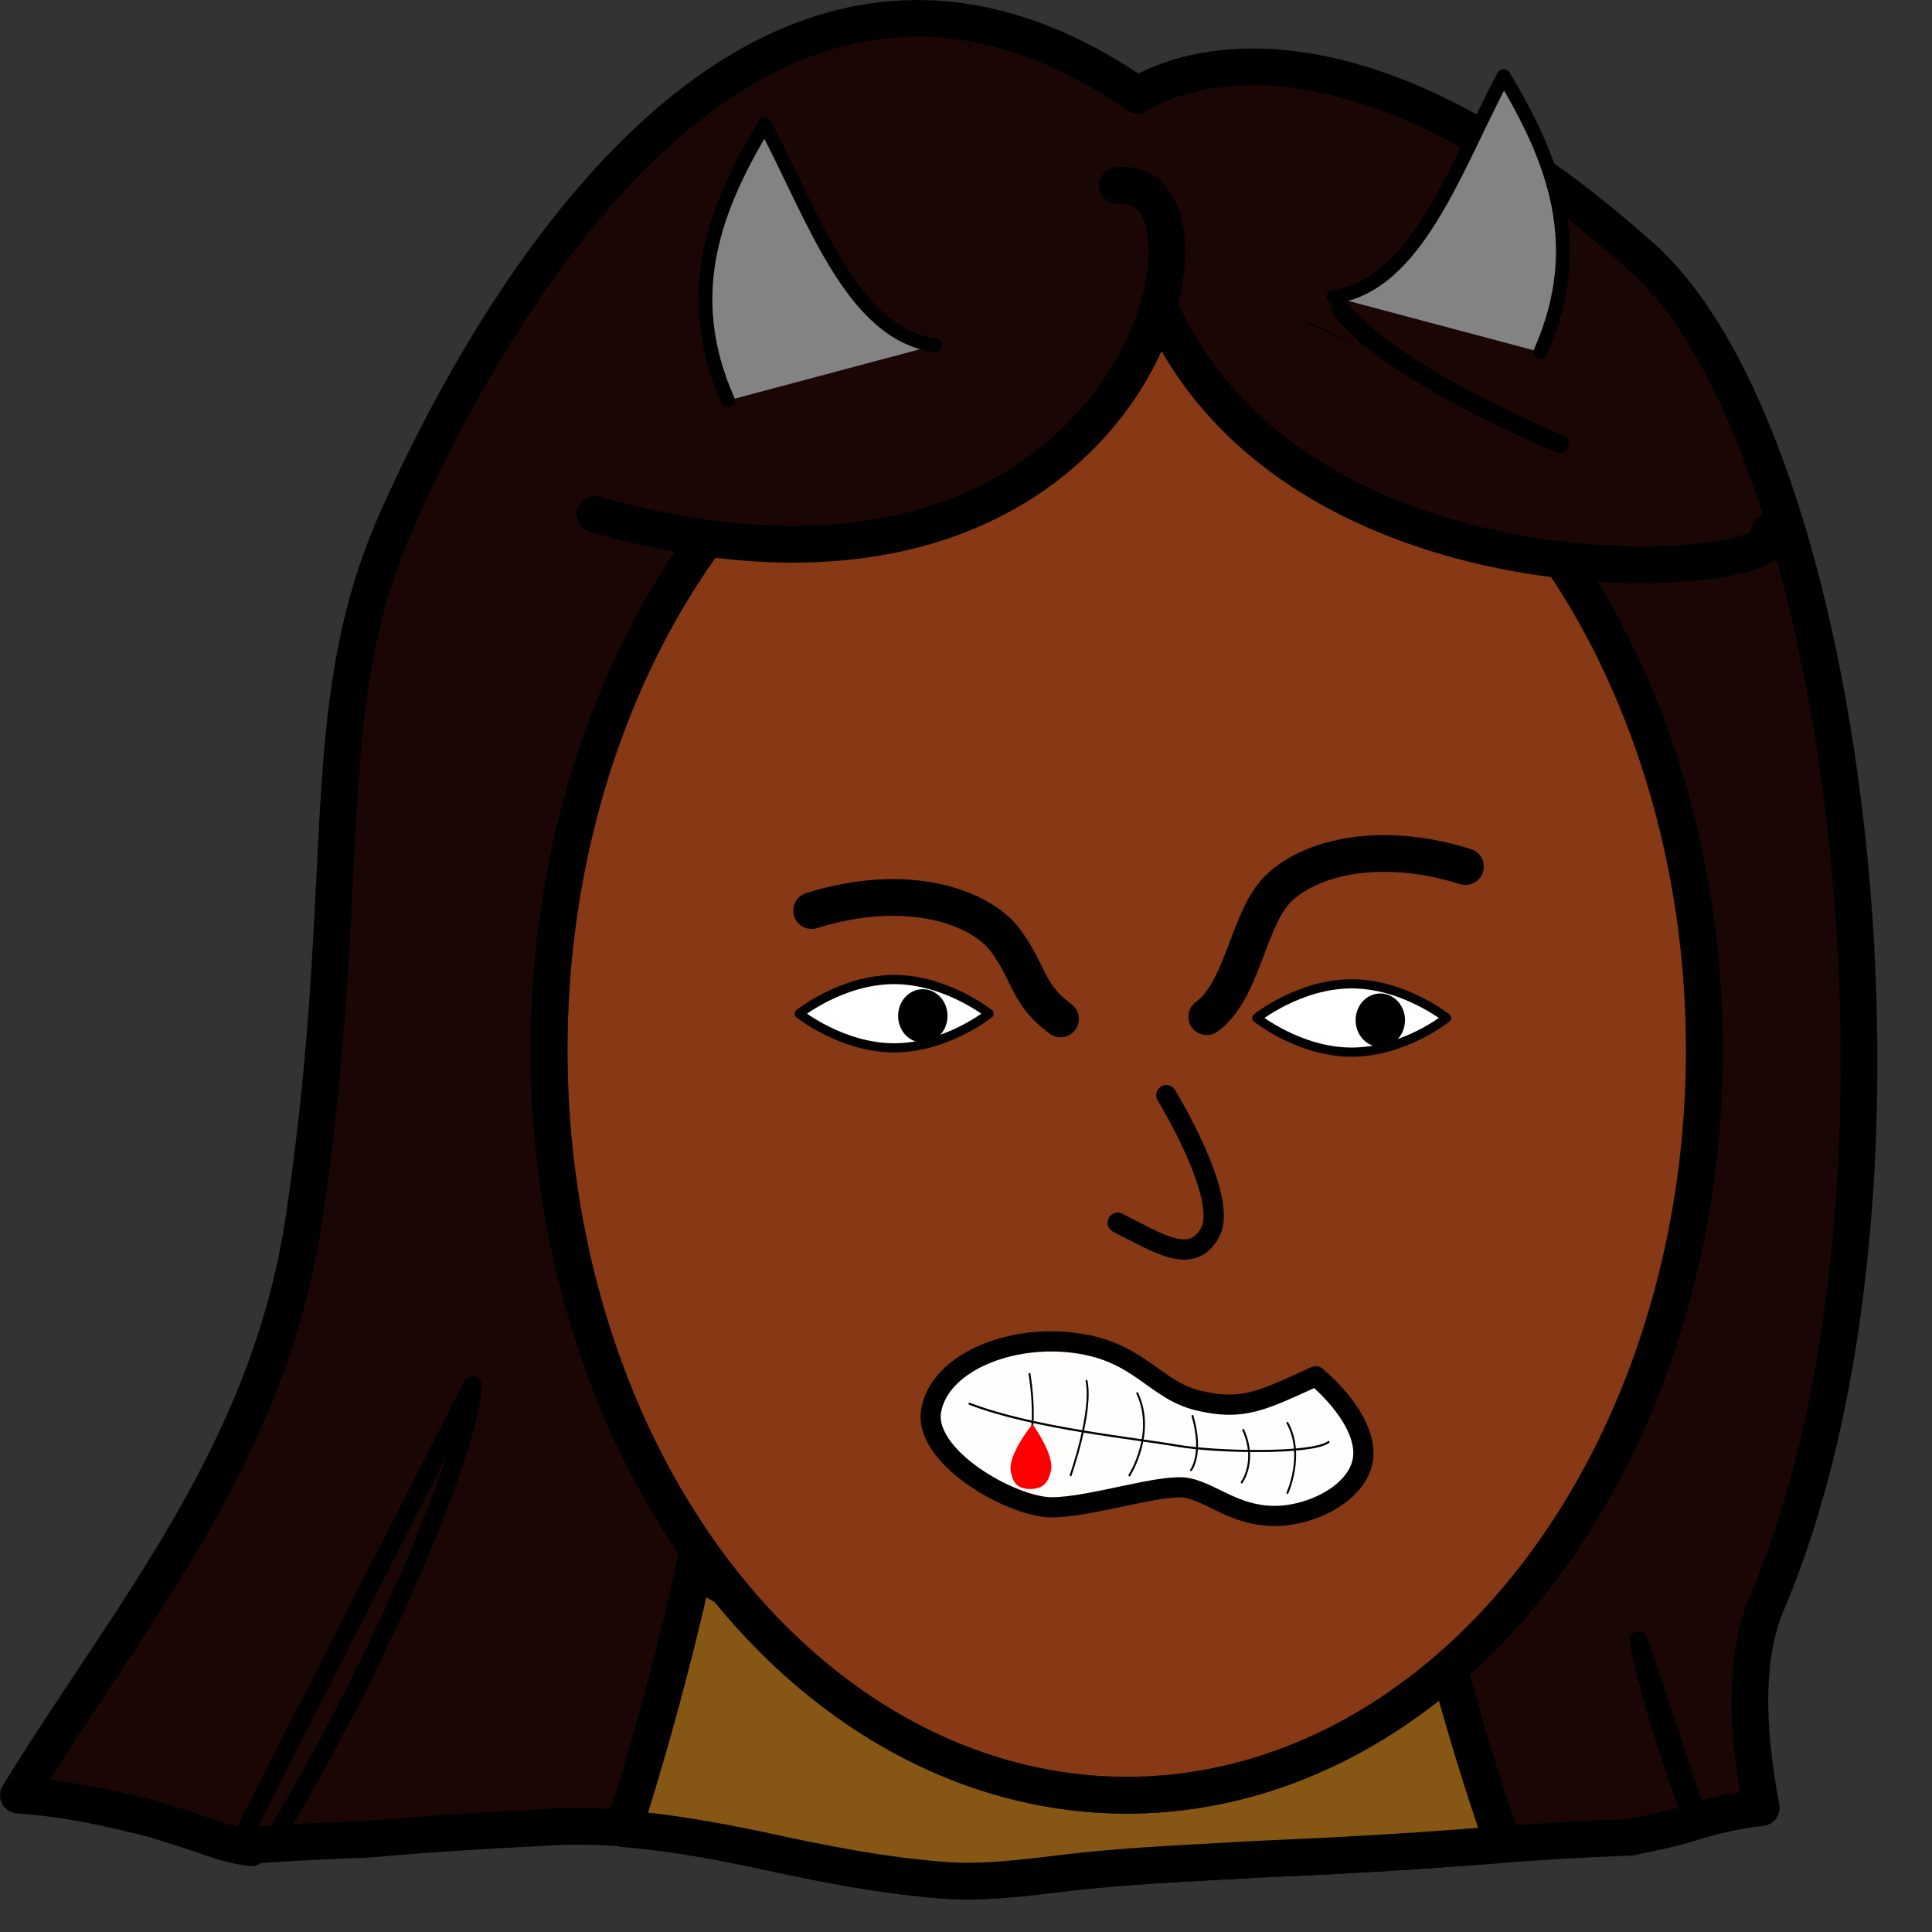 <?xml version="1.0" encoding="UTF-8" standalone="no"?>
<!-- Created with Inkscape (http://www.inkscape.org/) -->

<svg
   width="75"
   height="75"
   viewBox="0 0 19.844 19.844"
   version="1.1"
   id="svg1"
   xml:space="preserve"
   inkscape:version="1.3.2 (091e20e, 2023-11-25, custom)"
   sodipodi:docname="mil3Face.svg"
   inkscape:export-filename="..\..\..\Dev\mil-scape\src\assets\mils\mil3.png"
   inkscape:export-xdpi="96"
   inkscape:export-ydpi="96"
   xmlns:inkscape="http://www.inkscape.org/namespaces/inkscape"
   xmlns:sodipodi="http://sodipodi.sourceforge.net/DTD/sodipodi-0.dtd"
   xmlns="http://www.w3.org/2000/svg"
   xmlns:svg="http://www.w3.org/2000/svg"><rect x="0" y="0" width="19.844" height="19.844" fill="#333333" stroke="none"/><sodipodi:namedview
     id="namedview1"
     pagecolor="#ffffff"
     bordercolor="#000000"
     borderopacity="0.25"
     inkscape:showpageshadow="2"
     inkscape:pageopacity="0.0"
     inkscape:pagecheckerboard="0"
     inkscape:deskcolor="#d1d1d1"
     inkscape:document-units="mm"
     inkscape:zoom="1.4142136"
     inkscape:cx="342.94679"
     inkscape:cy="223.09219"
     inkscape:window-width="1920"
     inkscape:window-height="991"
     inkscape:window-x="-9"
     inkscape:window-y="-9"
     inkscape:window-maximized="1"
     inkscape:current-layer="layer2" /><defs
     id="defs1" /><g
     inkscape:label="Capa 1"
     inkscape:groupmode="layer"
     id="layer1"
     transform="translate(-20.116,-3.041)"><g
       inkscape:groupmode="layer"
       id="layer2"
       inkscape:label="cabeza"
       style="display:inline"><path
         id="path78"
         style="fill:#1b0606;fill-opacity:1;stroke:#000000;stroke-width:0.377;stroke-linecap:round;stroke-linejoin:round;stroke-dasharray:none;stroke-opacity:1"
         d="m 29.519,3.23 c -2.537,0.014 -4.398,3.063 -5.326,5.15 -0.863,1.941 -0.428,3.662 -0.957,7.191 -0.363,2.423 -1.823,4.098 -2.931,5.909 0.47,0.03 0.935,0.129 1.397,0.249 0.103,0.032 0.206,0.064 0.309,0.097 0.219,0.069 0.453,0.169 0.684,0.194 0.016,0.002 -0.028,-0.014 -0.042,-0.02 0.41,-0.035 0.821,-0.051 1.232,-0.067 0.59,-0.052 1.18,-0.091 1.771,-0.118 0.757,-0.062 1.505,0.069 2.242,0.224 0.649,0.142 1.301,0.273 1.964,0.319 0.474,0.026 0.947,-0.055 1.418,-0.104 0.593,-0.059 1.189,-0.083 1.784,-0.117 0.757,-0.032 1.514,-0.075 2.269,-0.134 0.507,-0.042 1.015,-0.072 1.524,-0.091 0.229,-0.043 0.454,-0.094 0.677,-0.163 0.239,-0.074 0.462,-0.118 0.672,-0.141 -0.162,-0.855 -0.165,-1.576 0.056,-2.096 C 40.068,15.266 39.103,7.584 36.983,5.686 33.643,2.696 31.803,4.02 31.803,4.02 30.993,3.46 30.23,3.226 29.519,3.23 Z" /><path
         id="path46"
         style="display:inline;fill:#865714;fill-opacity:1;stroke:#000000;stroke-width:0.377;stroke-linecap:round;stroke-linejoin:round;stroke-dasharray:none;stroke-opacity:1"
         d="m 34.667,18.833 c 0,0 -0.971,0.53 -3.97,0.794 -3,0.265 -3.441,-0.529 -3.441,-0.529 0,0 -0.261,1.25 -0.733,2.726 0.463,0.038 0.922,0.119 1.376,0.214 0.649,0.142 1.301,0.273 1.964,0.319 0.474,0.026 0.947,-0.055 1.418,-0.104 0.593,-0.059 1.189,-0.083 1.784,-0.117 0.757,-0.032 1.514,-0.075 2.269,-0.134 0.074,-0.006 0.149,-0.01 0.223,-0.016 -0.542,-1.532 -0.891,-3.154 -0.891,-3.154 z" /><ellipse
         style="fill:#865714;fill-opacity:1;stroke:#000000;stroke-width:0.378;stroke-linecap:round;stroke-linejoin:round;stroke-dasharray:none;stroke-opacity:1"
         id="path48"
         cx="31.689"
         cy="13.826"
         rx="5.933"
         ry="7.654" /><ellipse
         style="display:inline;fill:#862b14;fill-opacity:0.666;stroke:#000000;stroke-width:0.378;stroke-linecap:round;stroke-linejoin:round;stroke-dasharray:none;stroke-opacity:1"
         id="ellipse2"
         cx="31.689"
         cy="13.826"
         rx="5.933"
         ry="7.654" /><g
         id="g97"
         transform="matrix(1.886,0,0,1.886,-17.831,-2.695)"><path
           id="path97"
           style="display:inline;fill:#ffffff;stroke:#000000;stroke-width:0.05;stroke-linecap:round;stroke-linejoin:round"
           d="m 25.507,8.562 c 0,0 -0.231,0.186 -0.517,0.186 -0.285,10e-8 -0.517,-0.186 -0.517,-0.186 0,0 0.231,-0.186 0.517,-0.186 0.285,1e-7 0.517,0.186 0.517,0.186 z"
           sodipodi:nodetypes="cscsc" /><ellipse
           style="fill:#865714;fill-opacity:1;stroke:#000000;stroke-width:0.135;stroke-linecap:round;stroke-linejoin:round;stroke-dasharray:none;stroke-opacity:1"
           id="path49"
           cx="25.146"
           cy="8.574"
           rx="0.067"
           ry="0.078" /></g><path
         style="fill:none;fill-opacity:1;stroke:#000000;stroke-width:0.377;stroke-linecap:round;stroke-linejoin:round;stroke-dasharray:none;stroke-opacity:1"
         d="m 28.452,12.394 c 0.998,-0.312 1.747,-0.031 1.996,0.312 0.25,0.343 0.218,0.55 0.561,0.8"
         id="path76"
         sodipodi:nodetypes="csc" /><path
         style="fill:#1b0606;fill-opacity:1;stroke:#000000;stroke-width:0.377;stroke-linecap:round;stroke-linejoin:round;stroke-dasharray:none;stroke-opacity:1"
         d="m 31.815,5.579 c 1.009,3.896 6.808,3.443 6.473,2.925"
         id="path79"
         sodipodi:nodetypes="cc" /><path
         style="fill:#1b0606;fill-opacity:1;stroke:#000000;stroke-width:0.377;stroke-linecap:round;stroke-linejoin:round;stroke-dasharray:none;stroke-opacity:1"
         d="m 31.591,4.948 c 1.317,-0.18 0.279,4.973 -5.363,3.376"
         id="path80"
         sodipodi:nodetypes="cc" /><g
         id="g113"
         transform="matrix(1.886,0,0,1.886,-17.768,-2.072)"><path
           style="fill:#fffefd;fill-opacity:1;stroke:#000000;stroke-width:0.11;stroke-linecap:round;stroke-linejoin:round;stroke-dasharray:none;stroke-opacity:1"
           d="m 27.253,10.206 c -0.293,0.133 -0.396,0.19 -0.638,0.133 -0.241,-0.057 -0.319,-0.267 -0.672,-0.314 -0.353,-0.048 -0.733,0.105 -0.784,0.362 -0.052,0.257 0.44,0.533 0.655,0.533 0.215,0 0.603,-0.133 0.741,-0.105 0.138,0.029 0.259,0.152 0.474,0.152 0.215,0 0.491,-0.143 0.483,-0.352 -0.009,-0.209 -0.259,-0.409 -0.259,-0.409 z"
           id="path88"
           sodipodi:nodetypes="csssscscc" /><g
           id="g95"
           style="fill:none"
           transform="matrix(1.042,0,0,1.151,-1.169,-1.664)"><path
             style="fill:none;fill-opacity:1;stroke:#000000;stroke-width:0.01;stroke-linecap:round;stroke-linejoin:round;stroke-dasharray:none;stroke-opacity:1"
             d="m 25.466,10.443 c 0.331,0.116 0.876,0.165 1.083,0.198 0.207,0.033 0.711,0.041 0.794,-0.017"
             id="path89" /><path
             style="fill:none;fill-opacity:1;stroke:#000000;stroke-width:0.01;stroke-linecap:round;stroke-linejoin:round;stroke-dasharray:none;stroke-opacity:1"
             d="m 25.78,10.302 c 0.058,0.339 -0.05,0.438 -0.05,0.438"
             id="path90" /><path
             style="fill:none;fill-opacity:1;stroke:#000000;stroke-width:0.01;stroke-linecap:round;stroke-linejoin:round;stroke-dasharray:none;stroke-opacity:1"
             d="m 26.078,10.335 c 0.033,0.149 -0.083,0.446 -0.083,0.446"
             id="path91" /><path
             style="fill:none;fill-opacity:1;stroke:#000000;stroke-width:0.01;stroke-linecap:round;stroke-linejoin:round;stroke-dasharray:none;stroke-opacity:1"
             d="m 26.343,10.393 c 0.099,0.19 -0.041,0.389 -0.041,0.389"
             id="path92" /><path
             style="fill:none;fill-opacity:1;stroke:#000000;stroke-width:0.01;stroke-linecap:round;stroke-linejoin:round;stroke-dasharray:none;stroke-opacity:1"
             d="m 26.632,10.501 c 0.058,0.182 -0.008,0.256 -0.008,0.256"
             id="path93" /><path
             style="fill:none;fill-opacity:1;stroke:#000000;stroke-width:0.01;stroke-linecap:round;stroke-linejoin:round;stroke-dasharray:none;stroke-opacity:1"
             d="m 26.897,10.567 c 0.074,0.149 -0.008,0.248 -0.008,0.248"
             id="path94" /><path
             style="fill:none;fill-opacity:1;stroke:#000000;stroke-width:0.01;stroke-linecap:round;stroke-linejoin:round;stroke-dasharray:none;stroke-opacity:1"
             d="m 27.128,10.534 c 0.091,0.149 0,0.331 0,0.331"
             id="path95" /></g></g><path
         style="fill:none;fill-opacity:1;stroke:#000000;stroke-width:0.208;stroke-linecap:round;stroke-linejoin:round;stroke-dasharray:none;stroke-opacity:1"
         d="m 31.597,15.6 c 0.406,0.203 0.764,0.452 0.951,0.094 0.187,-0.359 -0.452,-1.404 -0.452,-1.404"
         id="path96" /><g
         id="g98"
         transform="matrix(1.886,0,0,1.886,-13.132,-2.651)"><path
           id="path98"
           style="display:inline;fill:#ffffff;stroke:#000000;stroke-width:0.05;stroke-linecap:round;stroke-linejoin:round"
           d="m 25.507,8.562 c 0,0 -0.231,0.186 -0.517,0.186 -0.285,10e-8 -0.517,-0.186 -0.517,-0.186 0,0 0.231,-0.186 0.517,-0.186 0.285,1e-7 0.517,0.186 0.517,0.186 z"
           sodipodi:nodetypes="cscsc" /><ellipse
           style="fill:#865714;fill-opacity:1;stroke:#000000;stroke-width:0.135;stroke-linecap:round;stroke-linejoin:round;stroke-dasharray:none;stroke-opacity:1"
           id="ellipse98"
           cx="25.146"
           cy="8.574"
           rx="0.067"
           ry="0.078" /></g><path
         style="fill:none;fill-opacity:1;stroke:#000000;stroke-width:0.377;stroke-linecap:round;stroke-linejoin:round;stroke-dasharray:none;stroke-opacity:1"
         d="m 35.168,11.942 c -0.998,-0.312 -1.747,-0.031 -1.996,0.312 -0.25,0.343 -0.318,0.98 -0.661,1.23"
         id="path99"
         sodipodi:nodetypes="csc" /><path
         id="path106"
         style="fill:none;fill-opacity:1;stroke:#000000;stroke-width:0.189;stroke-linecap:round;stroke-linejoin:round;stroke-dasharray:none;stroke-opacity:1"
         d="m 24.968,17.269 -2.409,4.726 c 0.045,0.01 0.09,0.019 0.136,0.024 0.016,0.002 -0.028,-0.014 -0.042,-0.02 0.081,-0.007 0.163,-0.011 0.244,-0.017 1.185,-1.955 2.071,-4.149 2.071,-4.713 z" /><path
         id="path112"
         style="fill:none;fill-opacity:1;stroke:#000000;stroke-width:0.189;stroke-linecap:round;stroke-linejoin:round;stroke-dasharray:none;stroke-opacity:1"
         d="m 36.947,19.889 c 0,0 0.13,0.73 0.564,1.866 0.008,-0.003 0.016,-0.004 0.023,-0.007 0.01,-0.003 0.019,-0.005 0.029,-0.008 z" /><path
         style="fill:none;fill-opacity:1;stroke:#000000;stroke-width:0.189;stroke-linecap:round;stroke-linejoin:round;stroke-dasharray:none;stroke-opacity:1"
         d="m 33.89,6.226 c 0.561,0.686 2.246,1.373 2.246,1.373"
         id="path113" /><path
         style="fill:#848383;fill-opacity:1;stroke:#000000;stroke-width:0.143;stroke-linecap:round;stroke-linejoin:round;stroke-dashoffset:7"
         d="M 27.593,7.154 C 27.106,6.056 27.461,5.168 27.971,4.319 c 0.501,0.946 0.892,2.15 1.748,2.268"
         id="path1"
         sodipodi:nodetypes="ccc" /><path
         style="fill:#848383;fill-opacity:1;stroke:#000000;stroke-width:0.143;stroke-linecap:round;stroke-linejoin:round;stroke-dashoffset:7"
         d="M 35.938,6.657 C 36.424,5.56 36.07,4.672 35.56,3.823 35.059,4.769 34.668,5.973 33.812,6.091"
         id="path2"
         sodipodi:nodetypes="ccc" /><path
         style="fill:#ff0002;fill-opacity:1;stroke:none;stroke-width:0.1;stroke-linecap:round;stroke-linejoin:round;stroke-dashoffset:7"
         d="m 30.721,17.669 c 0,0 -0.26,0.315 -0.222,0.491 0.019,0.086 0.047,0.175 0.199,0.175 0.152,0 0.19,-0.093 0.212,-0.184 0.041,-0.168 -0.189,-0.482 -0.189,-0.482 z"
         id="path3"
         sodipodi:nodetypes="casac" /></g></g></svg>
